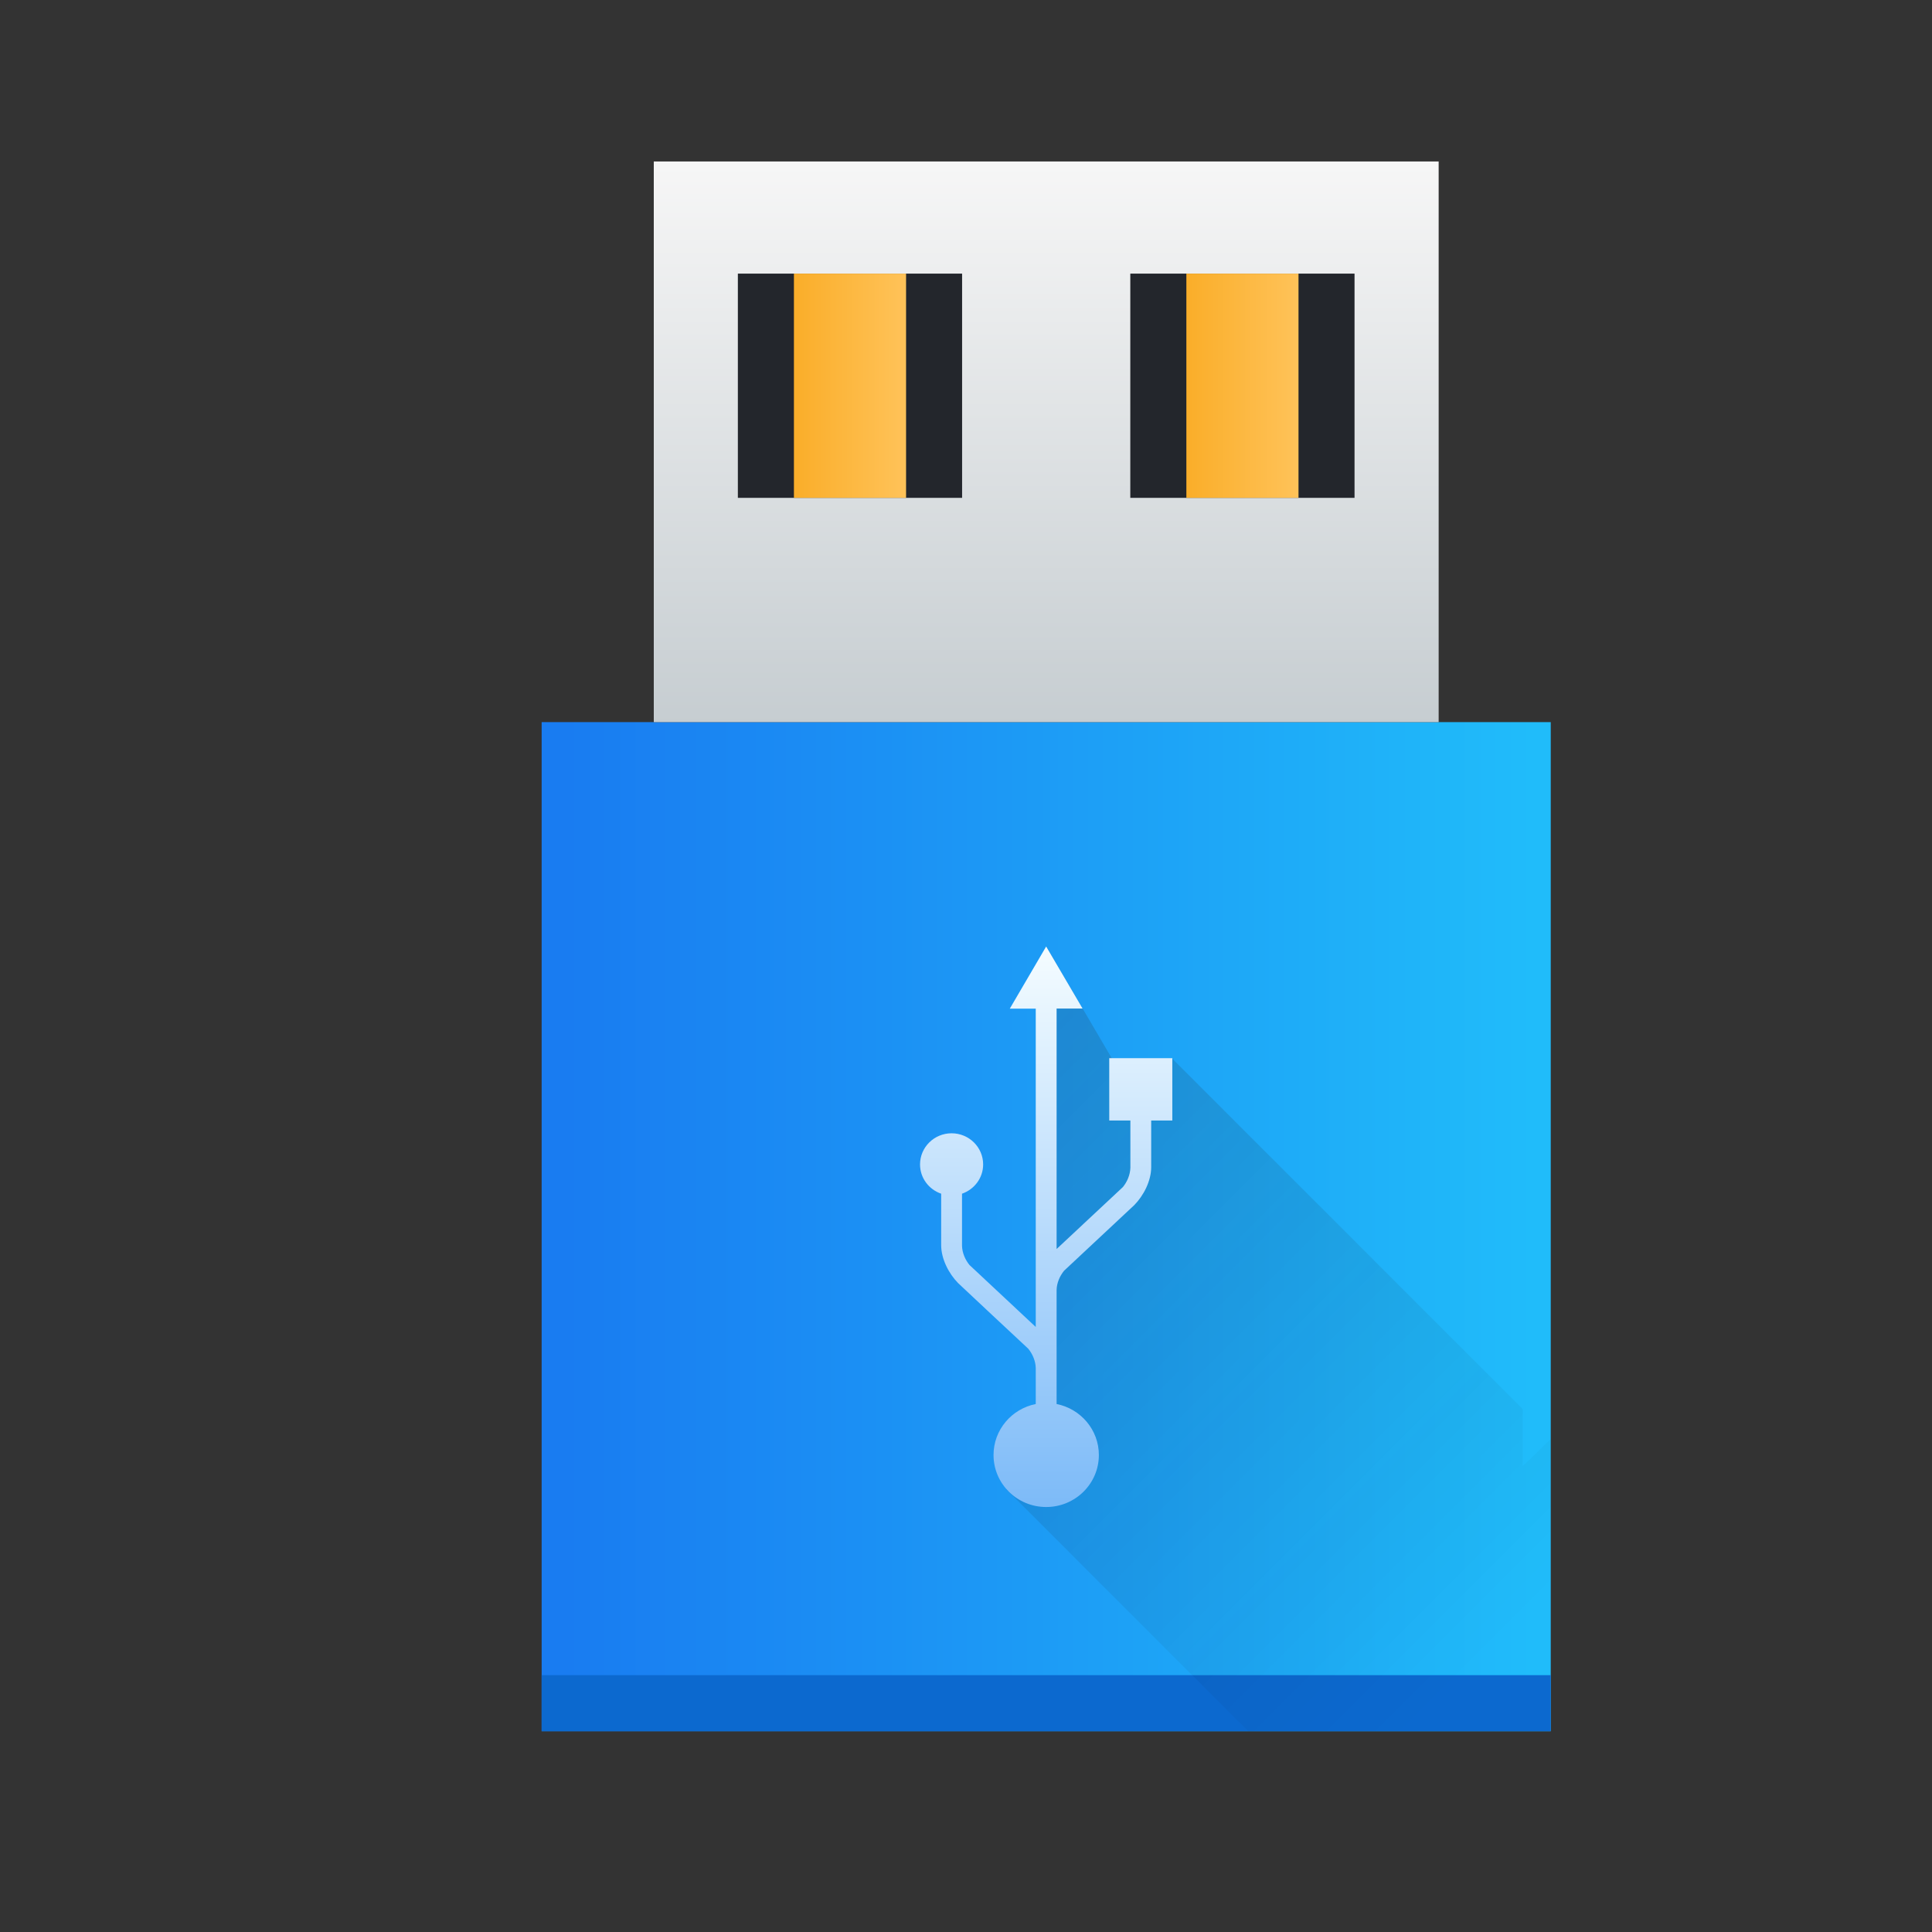 <?xml version="1.0" encoding="UTF-8" standalone="no"?>
<!-- Created with Inkscape (http://www.inkscape.org/) -->

<svg
   xmlns:dc="http://purl.org/dc/elements/1.1/"
   xmlns:cc="http://creativecommons.org/ns#"
   xmlns:rdf="http://www.w3.org/1999/02/22-rdf-syntax-ns#"
   xmlns:svg="http://www.w3.org/2000/svg"
   xmlns="http://www.w3.org/2000/svg"
   xmlns:xlink="http://www.w3.org/1999/xlink"
   xmlns:sodipodi="http://sodipodi.sourceforge.net/DTD/sodipodi-0.dtd"
   xmlns:inkscape="http://www.inkscape.org/namespaces/inkscape"
   width="48px"
   height="48px"
   id="svg3039"
   version="1.1"
   inkscape:version="0.48.5 r10040"
   sodipodi:docname="新建文档 1">
  <rect width="100%" height="100%" fill="#333333" stroke="none"/>
  <defs
     id="defs3041">
    <linearGradient
       inkscape:collect="always"
       xlink:href="#linearGradient4290"
       id="linearGradient4465"
       x1="403.571"
       y1="541.798"
       x2="403.571"
       y2="531.798"
       gradientUnits="userSpaceOnUse"
       gradientTransform="matrix(1.393,0,0,1.393,-535.425,-717.202)" />
    <linearGradient
       id="linearGradient4290"
       inkscape:collect="always">
      <stop
         id="stop4292"
         offset="0"
         style="stop-color:#7cbaf8;stop-opacity:1" />
      <stop
         id="stop4294"
         offset="1"
         style="stop-color:#f4fcff;stop-opacity:1" />
    </linearGradient>
    <linearGradient
       inkscape:collect="always"
       xlink:href="#linearGradient4227"
       id="linearGradient4505"
       x1="15"
       y1="18"
       x2="26"
       y2="29"
       gradientUnits="userSpaceOnUse"
       gradientTransform="matrix(1.393,0,0,1.393,0.225,1.227)" />
    <linearGradient
       id="linearGradient4227"
       inkscape:collect="always">
      <stop
         id="stop4229"
         offset="0"
         style="stop-color:#292c2f;stop-opacity:1" />
      <stop
         id="stop4231"
         offset="1"
         style="stop-color:#000000;stop-opacity:0;" />
    </linearGradient>
    <linearGradient
       inkscape:collect="always"
       xlink:href="#linearGradient4143-8"
       id="linearGradient4375"
       gradientUnits="userSpaceOnUse"
       x1="398.571"
       y1="521.798"
       x2="400.571"
       y2="521.798"
       gradientTransform="matrix(1.393,0,0,1.393,-525.675,-717.202)" />
    <linearGradient
       id="linearGradient4143-8"
       inkscape:collect="always">
      <stop
         id="stop4145-7"
         offset="0"
         style="stop-color:#faae2a;stop-opacity:1" />
      <stop
         id="stop4147-4"
         offset="1"
         style="stop-color:#ffc35a;stop-opacity:1" />
    </linearGradient>
    <linearGradient
       inkscape:collect="always"
       xlink:href="#linearGradient4143-8"
       id="linearGradient4371"
       x1="398.571"
       y1="521.798"
       x2="400.571"
       y2="521.798"
       gradientUnits="userSpaceOnUse"
       gradientTransform="matrix(1.393,0,0,1.393,-535.425,-717.202)" />
    <linearGradient
       inkscape:collect="always"
       xlink:href="#linearGradient4303"
       id="linearGradient4357"
       x1="403.571"
       y1="527.798"
       x2="403.571"
       y2="517.798"
       gradientUnits="userSpaceOnUse"
       gradientTransform="matrix(1.5,0,0,1.393,-578.611,-717.202)" />
    <linearGradient
       id="linearGradient4303">
      <stop
         id="stop4305"
         offset="0"
         style="stop-color:#c6cdd1;stop-opacity:1" />
      <stop
         id="stop4307"
         offset="1"
         style="stop-color:#f6f6f6;stop-opacity:1;" />
    </linearGradient>
    <linearGradient
       inkscape:collect="always"
       xlink:href="#linearGradient4143"
       id="linearGradient4349"
       x1="403.571"
       y1="545.798"
       x2="403.571"
       y2="528.798"
       gradientUnits="userSpaceOnUse"
       gradientTransform="matrix(1.059,0,0,1.059,-26.21,-32.107)" />
    <linearGradient
       inkscape:collect="always"
       id="linearGradient4143">
      <stop
         style="stop-color:#197cf1;stop-opacity:1"
         offset="0"
         id="stop4145" />
      <stop
         style="stop-color:#20bcfa;stop-opacity:1"
         offset="1"
         id="stop4147" />
    </linearGradient>
    <linearGradient
       y2="536.975"
       x2="411.213"
       y1="536.975"
       x1="394.939"
       gradientTransform="matrix(1.475,0,0,1.475,-568.449,-761.922)"
       gradientUnits="userSpaceOnUse"
       id="linearGradient3093"
       xlink:href="#linearGradient4143"
       inkscape:collect="always" />
  </defs>
  <sodipodi:namedview
     id="base"
     pagecolor="#ffffff"
     bordercolor="#666666"
     borderopacity="1.0"
     inkscape:pageopacity="0.0"
     inkscape:pageshadow="2"
     inkscape:zoom="3.5"
     inkscape:cx="-35.386419"
     inkscape:cy="60.075436"
     inkscape:current-layer="layer1"
     showgrid="true"
     inkscape:grid-bbox="true"
     inkscape:document-units="px"
     inkscape:window-width="1301"
     inkscape:window-height="744"
     inkscape:window-x="65"
     inkscape:window-y="24"
     inkscape:window-maximized="1">
    <inkscape:grid
       type="xygrid"
       id="grid3168" />
  </sodipodi:namedview>
  <g
     id="layer1"
     inkscape:label="Layer 1"
     inkscape:groupmode="layer">
    <rect
       style="fill:url(#linearGradient3093);fill-opacity:1;stroke:none"
       id="rect4180"
       width="25.071"
       height="25.071"
       x="13.457"
       y="17.941" />
    <rect
       style="fill:url(#linearGradient4357);fill-opacity:1;stroke:none"
       id="rect4182"
       width="19.5"
       height="13.929"
       x="16.243"
       y="4.012" />
    <rect
       style="fill:#23262c;fill-opacity:1;stroke:none"
       id="rect4359"
       width="5.571"
       height="5.571"
       x="18.332"
       y="6.798" />
    <rect
       y="6.798"
       x="28.082"
       height="5.571"
       width="5.571"
       id="rect4361"
       style="fill:#23262c;fill-opacity:1;stroke:none" />
    <rect
       style="fill:url(#linearGradient4371);fill-opacity:1;stroke:none"
       id="rect4363"
       width="2.786"
       height="5.571"
       x="19.725"
       y="6.798" />
    <rect
       y="6.798"
       x="29.475"
       height="5.571"
       width="2.786"
       id="rect4373"
       style="fill:url(#linearGradient4375);fill-opacity:1;stroke:none" />
    <rect
       style="fill:#0c69cf;fill-opacity:1;stroke:none"
       id="rect4377"
       width="25.071"
       height="1.393"
       x="13.457"
       y="41.619" />
    <path
       inkscape:connector-curvature="0"
       style="opacity:0.2;fill:url(#linearGradient4505);fill-opacity:1;fill-rule:evenodd;stroke:none"
       d="m 25.993,23.512 0,12.41 L 25,37 l 6.012,6.012 7.516,0 0,-7.258 -0.696,0.672 0,-1.417 -3.139,-3.139 -5.577,-5.577 -1.034,0.177 0,0.607 -2.089,-3.564 z"
       id="path4467" />
    <path
       id="path1334-1-1"
       d="m 25.993,23.513 -0.905,1.547 0.645,0 0,7.908 -1.647,-1.54 C 23.98,31.297 23.905,31.126 23.901,30.95 l 0,-1.293 c 0.305,-0.106 0.525,-0.39 0.525,-0.727 0,-0.427 -0.351,-0.774 -0.784,-0.774 -0.433,0 -0.784,0.347 -0.784,0.774 0,0.338 0.22,0.622 0.525,0.727 l 0,1.278 c 0,0.346 0.192,0.709 0.418,0.94 -0.007,-0.011 -0.014,-0.013 0,4.18e-4 0.005,0.01 1.747,1.634 1.747,1.634 0.106,0.131 0.18,0.302 0.185,0.478 l 0,0.895 c -0.598,0.119 -1.049,0.641 -1.049,1.267 0,0.714 0.586,1.292 1.308,1.292 0.723,0 1.309,-0.579 1.309,-1.292 0,-0.626 -0.451,-1.148 -1.05,-1.267 l 0,-0.879 0,-0.01 0,-1.944 c 0.004,-0.176 0.079,-0.347 0.185,-0.478 0,0 1.742,-1.628 1.747,-1.633 0.014,-0.013 0.007,-0.01 0,-1.38e-4 0.226,-0.231 0.418,-0.594 0.418,-0.941 l 0,-1.159 0.525,0 0,-1.548 -1.567,0 0,1.548 0.525,0 0,1.174 c -0.005,0.176 -0.079,0.348 -0.185,0.479 l -1.648,1.54 0,-5.974 0.646,0 -0.906,-1.544 z"
       inkscape:connector-curvature="0"
       style="fill:url(#linearGradient4465);fill-opacity:1"
       sodipodi:nodetypes="cccccccssscscccccssscccccccsccccccccccccc" />
  </g>
</svg>
